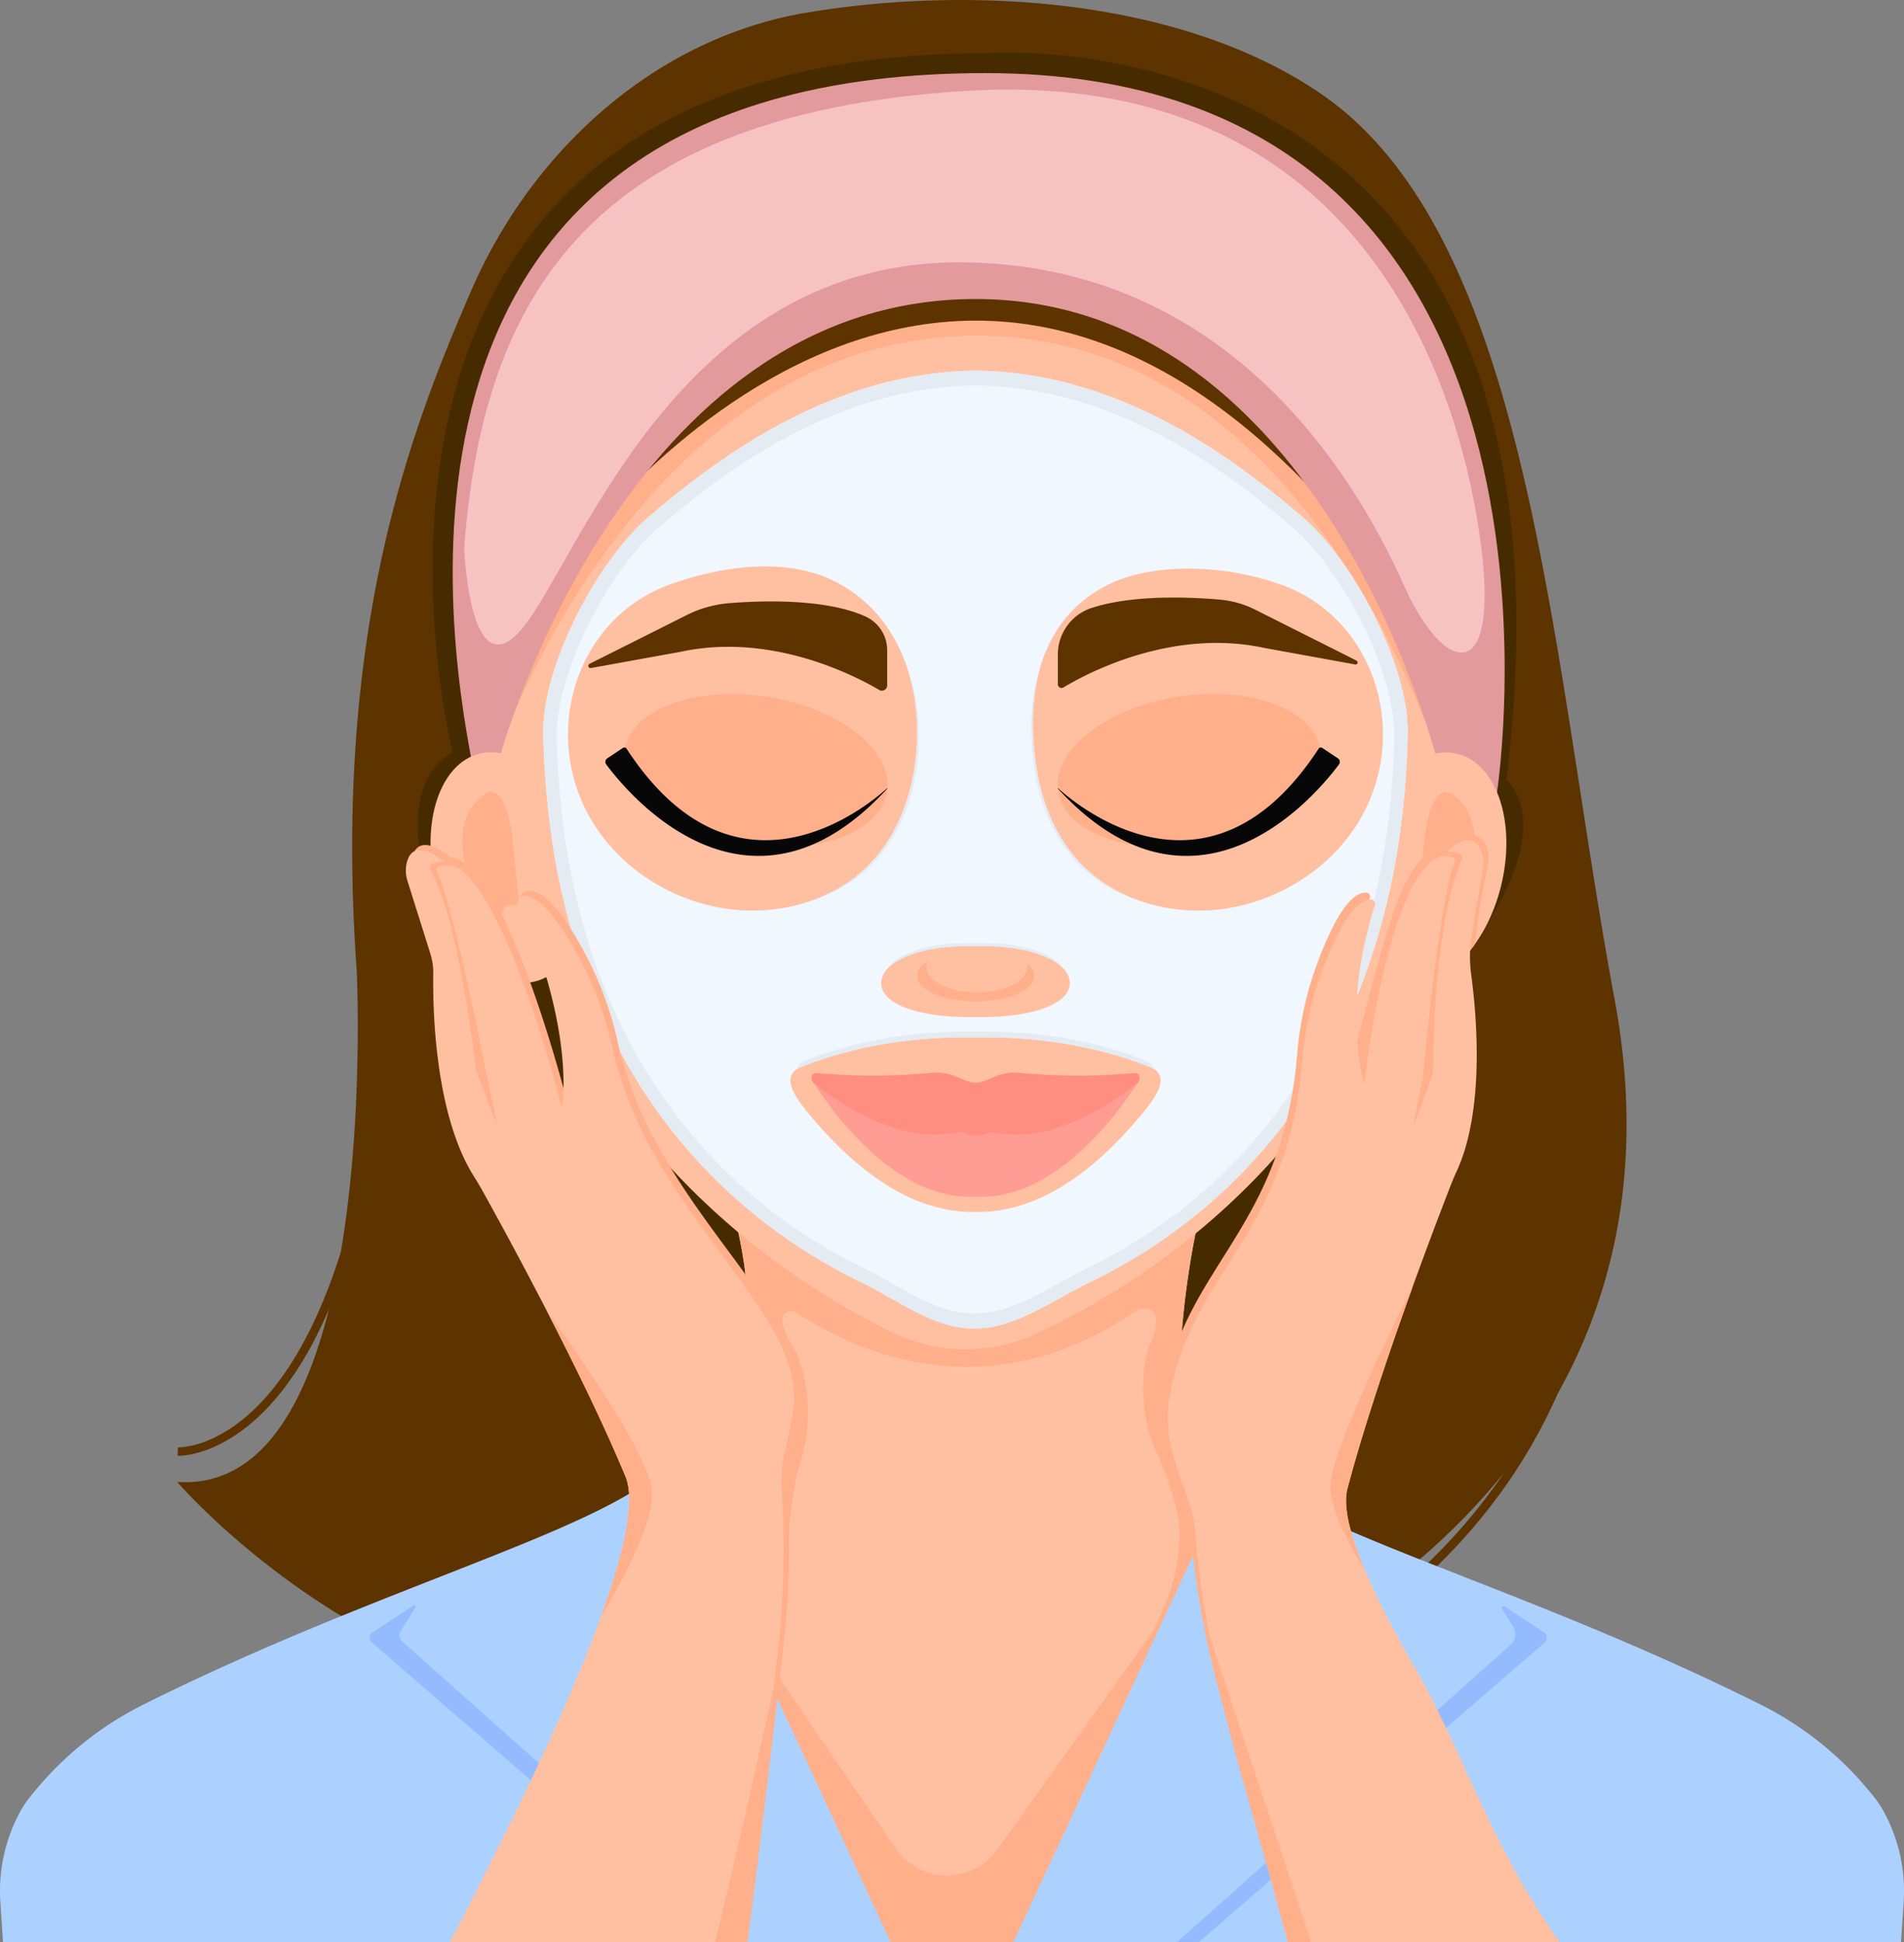 <svg xmlns="http://www.w3.org/2000/svg" width="1059.13" height="1080" viewBox="0 0 1059.13 1080"><rect x="0" y="0" width="1059.13" height="1080" fill="#808080" stroke="none"/><g id="Слой_2" data-name="Слой 2"><g id="mask_484900740"><g id="mask_484900740-2" data-name="mask_484900740"><path d="M898.11 555.49C862.78 366.22 851.65 132.77 735.39 52.57 659.61.29 544.16-8.67 449.44 6.9 365.23 20.74 296.26 83.11 262.23 161.37 228.12 239.82 185 351.59 198.43 540h0s4 80.77-8.84 156.2c-14 44.58-31.16 70.16-45.42 84.76-12.53 12.81-24.15 18.64-31.7 21.27C104.31 805 99 804.85 99 804.85l-.1 2.33-.11 2.33c.24.0 6 .24 14.79-2.77 8-2.73 20.33-8.79 33.52-22.14 13.71-13.9 25.78-32.93 35.9-56.64-13.71 54.71-38.83 99.25-84.44 96.08.0.0 166.73 194.59 378.87 98l21.67-54.09c119.25 28.52 185.6 64.29 185.6 64.29S772 899.34 836.6 819c-25.24 37.3-55.66 64.34-82.14 83a381.32 381.32.0 0 1-71 39.37c-18.64 7.83-30.93 11.11-31.08 11.14l1.19 4.51c.5-.13 12.64-3.36 31.54-11.29A385.53 385.53.0 0 0 757 906c31.37-22.12 57.92-48.21 78.92-77.52a301.44 301.44.0 0 0 30.68-53.73C897.69 719.11 915.19 647 898.11 555.49z" fill="#5d3300"/><path d="M652.95 954.84 652.36 952.59v0L652.95 954.84z" fill="#5d3300"/><path d="M324.86 508.94 266.42 539 396.89 780.45 683 783.98 760.61 589.64 324.86 508.94z" fill="#472b00"/><path d="M482.41 1080H574L696.11 924.11c-92.71-152.26 5.26-351.37 5.26-351.37l-325.61 32c98.63 137.35-10 358.48-10 358.48z" fill="#ffc0a1"/><path d="M424.76 920.47l73.43 107.36a34.61 34.61.0 0 0 56.75.55L676 858.53 589.31 1080H465.06z" fill="#ffaf8a"/><path d="M661.78 704c.1-.66.21-1.33.32-2 0-.1.0-.21.0-.32.1-.58.2-1.16.29-1.74.0-.16.06-.31.08-.46A533.61 533.61.0 0 1 692.87 592.3l-.19-2.66L385.07 618.92c15.51 26 24.47 54.53 28.8 83.61l.21 1.46v.23l.21 1.47v.17c9.72 71.17-7.76 145.46-24.4 195.81 17.74 10.6 40.7 23.85 40.7 23.85 9.72-22.47 3.07-75 15.14-114.51 9-29.55-.87-56-3.89-60.78-14.85-23.52-.22-21.08.0-21.05 49.75 33 120 49 191.25-1.18v.06s17.64-5.08 6.2 20.47c-2.31 5.16-8.38 32.74 4.75 60.72 17.53 37.38 18.39 90.34 31.19 111.22.0.0 5.47-4.3 13-10.23C652.41 842.14 651.77 766.41 661.78 704z" fill="#ffaf8a"/><path d="M640.29 908.59s26.16-41.41 11.14-80.11l17.72 13.17-11.08 60.79z" fill="#ffaf8a"/><path d="M794.7 376.56c24 138.87-62.2 291.58-217.46 364.72a94.15 94.15.0 0 1-82.11-.87c-151.7-75.56-236-226-212.83-363.85C301 264.9 395.41 130.87 532 127.71 671.58 124.48 774.52 259.91 794.7 376.56z" fill="#ffc0a1"/><path d="M571.2 535.8a7.41 7.41.0 0 1 .25 1.88c0 7.8-12.56 14.12-28.06 14.12s-28.06-6.32-28.06-14.12a7.44 7.44.0 0 1 .67-3.06c-3.72 2.29-5.89 5.08-5.89 8.09.0 7.8 14.61 14.13 32.63 14.13s32.64-6.33 32.64-14.13C575.38 540.2 573.86 537.84 571.2 535.8z" fill="#ffaf8a"/><ellipse cx="420.49" cy="428.58" rx="41.62" ry="73.81" transform="translate(-68.52 776.95) rotate(-81.01)" fill="#ffaf8a"/><path d="M493.41 438.38c-12.72 11.46-84.89 69.82-144.81-21.95a1.47 1.47.0 0 0-2.11-.52l-8.87 5.91a2.33 2.33.0 0 0-.44 3.18c10.45 14.19 78.24 98.46 156.35 13.57C493.63 438.47 493.51 438.29 493.41 438.38z" fill="#070707"/><ellipse cx="661.55" cy="428.58" rx="73.81" ry="41.62" transform="translate(-58.83 108.61) rotate(-8.99)" fill="#ffaf8a"/><path d="M588.63 438.38c12.72 11.46 84.89 69.82 144.81-21.95a1.48 1.48.0 0 1 2.11-.52l8.87 5.91a2.34 2.34.0 0 1 .45 3.18c-10.46 14.19-78.25 98.46-156.36 13.57C588.42 438.47 588.53 438.29 588.63 438.38z" fill="#070707"/><path d="M614.77 606.3a371.36 371.36.0 0 1-72.07 19.11 371.17 371.17.0 0 1-72.07-19.11q-9.06-1.92-18-4.32c-.11-.22 39.27 66.5 90.09 63.43 50.82 3.07 90.19-63.65 90.08-63.43Q623.84 604.38 614.77 606.3z" fill="#ff9d95"/><path d="M630.75 596.7a343.5 343.5.0 0 1-63.88-.17 26.8 26.8.0 0 0-12.54 1.86q-3.55 1.46-7.09 2.83a12.58 12.58.0 0 1-9.08.0c-2.37-.92-4.73-1.86-7.1-2.83a26.78 26.78.0 0 0-12.54-1.86 343.5 343.5.0 0 1-63.88.17c-3.6-.35-4.42 3.74-1.25 6.23 37.69 29.2 63.65 29.53 77.3 27a13.16 13.16.0 0 1 7 .54 14.28 14.28.0 0 0 10.16.12A13.1 13.1.0 0 1 555 630c13.72 2.44 39.58 1.93 77-27.08C635.17 600.44 634.35 596.35 630.75 596.7z" fill="#ff8e80"/><path d="M493.5 381.14a2.93 2.93.0 0 1-4.42 2.52c-14.15-8.31-60.41-32.09-110.65-21.18l-49.71 9a1.25 1.25.0 0 1-.78-2.34L382.05 342a64.06 64.06.0 0 1 23.61-6.6c18.89-1.51 53.76-2.54 75.78 7.42a20.57 20.57.0 0 1 12.06 18.75z" fill="#5d3300"/><path d="M588.43 380.47a2.08 2.08.0 0 0 3.16 1.78c12.46-7.51 60.06-33.19 111.9-21.92l50.4 9.17a1.15 1.15.0 0 0 .72-2.15l-56.32-28.3a54.79 54.79.0 0 0-19.88-5.63c-16.58-1.44-48.41-2.83-71.26 4.67A27.25 27.25.0 0 0 588.43 364z" fill="#5d3300"/><path d="M276.43 420.26s80.16-237.74 272.08-233.53c183.69 4 252.7 238.6 252.7 238.6l10.24-93L566.31 98.07 411.76 149.14l-146.49 197z" fill="#ffaf8a"/><path d="M318.15 308.2S539.73.44 779.05 332.3c0 0-14.61-222.14-285.45-219.12C493.6 113.18 311 158.83 318.15 308.2z" fill="#5d3300"/><path d="M234.19 475.87s-10.08-42.48 17.63-57.6c0 0-99.74-388.7 296.69-388.7.0.0 342.2-27.54 289.47 404.15.0.0 26.64 20.72-10 78.7L786.1 483.48l41.81-198-135-142L474.46 92 303.2 174.64 273 342.88V456.56l-33.41 48.35z" fill="#472b00"/><path d="M278.51 419.28s69.69-253 264.12-253S8e2 425 8e2 425l32.74 15.54S894.4 40.65 548 40.65 246.78 344.39 263.07 426.5z" fill="#e29a9d"/><path d="M258.2 304.43s3.19 90 37.78 37.61S388 141.9 540 145.93s219.16 131 241.3 180.32 54.55 57.6 41.62-29.88S754 37.12 536.92 50.56 268.27 175 258.2 304.43z" fill="#f7c2c2"/><ellipse cx="282.2" cy="482.39" rx="40.98" ry="65.2" transform="translate(-105.13 79.51) rotate(-13.54)" fill="#ffc0a1"/><path d="M286.2 478.45s-2.16-57.71-22.84-30.74c-15.16 19.78 1.42 54.21 10.19 62.74a3.43 3.43.0 0 0 5.77-1.92c.51-3 1.85-5.74 5.12-5.09a3.44 3.44.0 0 0 4.12-3.74z" fill="#ffaf8a"/><ellipse cx="795.32" cy="482.57" rx="65.2" ry="40.98" transform="translate(139.91 1142.76) rotate(-76.46)" fill="#ffc0a1"/><path d="M791.33 478.45s2.15-57.71 22.83-30.74c15.16 19.78-1.42 54.21-10.19 62.74a3.43 3.43.0 0 1-5.77-1.92c-.51-3-1.85-5.74-5.11-5.09A3.44 3.44.0 0 1 789 499.7z" fill="#ffaf8a"/><path d="M671.08 849.13 563.68 1080h493.76l1.48-22.18a92.27 92.27.0 0 0-10.13-48.74c-3.25-6.25-5.71-9.21-11.2-15.72l-.58-.68a186.31 186.31.0 0 0-57.73-44.86C849.62 883.16 732 853.34 691.4 818.23c-6.37-5.51-8.87-8.5-14.79-2.5-6.78 6.87 7.42 12.21.69 17.95z" fill="#add1ff"/><path d="M388.05 849.13 495.45 1080H1.69L.21 1057.82a92.37 92.37.0 0 1 10.13-48.74c3.26-6.25 5.72-9.21 11.2-15.72l.59-.68a186.15 186.15.0 0 1 57.72-44.86c129.67-64.66 247.31-94.48 287.88-129.59 6.37-5.51 8.88-8.5 14.79-2.5 6.78 6.87-7.42 12.21-.68 17.95z" fill="#add1ff"/><path d="M654.65 1080 840.23 914.68a7.94 7.94.0 0 0 1.46-10.1l-6.13-9.87a1 1 0 0 1 1.44-1.4l21.7 14.22a3.74 3.74.0 0 1 .4 6L666.85 1080z" fill="#95bbff"/><path d="M411.5 1080l-188-167.48a4.05 4.05.0 0 1-.75-5.18l8.32-13.41a.82.82.0 0 0-1.15-1.12l-22.84 15a3.41 3.41.0 0 0-.36 5.43L399.3 1080z" fill="#95bbff"/><path d="M724.48 287.47c-43.4-37.24-105.48-80.59-181.85-81.34-76.36.75-138.44 44.1-181.84 81.34-29 24.92-59.48 83.72-58.6 121.07 4.27 181 100.18 267.5 176.52 304.28 20.08 9.67 41.4 26.48 63.25 25.82 21.85.66 44.52-16.15 64.6-25.82C682.9 676 778.81 589.52 783.08 408.54 784 371.19 753.52 312.39 724.48 287.47zM542.63 526.12c1.35.0 2.72-.06 4.1-.06 29.26.0 48.38 9.31 48.38 20.68s-20 18.86-49.22 18.86c-1.09.0-2.18.0-3.26.0s-2.16.0-3.26.0c-29.26.0-49.21-7.5-49.21-18.86s19.11-20.68 48.37-20.68C539.91 526.06 541.28 526.08 542.63 526.12zM325.56 449.78a93.65 93.65.0 0 1-9.41-47.28c2.12-33.42 22-64.67 55.66-77.14 28.17-10.43 65.14-16.15 93-1.85 39.08 20.06 50.63 66.08 43.35 106.71-3.4 19-11.54 37.5-25.19 51.15-16.8 16.8-41 25.1-64.78 25C380.08 506.25 342.4 484 325.56 449.78zm310.26 169c-34.78 42.1-66.25 55.71-93.19 55.12-26.93.59-58.41-13-93.19-55.12-7.91-9.58-15.43-20.89-3.69-25.53 20.82-8.22 52.75-17.07 96.88-16.41 44.14-.66 76.07 8.19 96.89 16.41C651.26 597.87 643.74 609.18 635.82 618.76zm123.88-169c-16.83 34.19-54.51 56.47-92.62 56.61-23.76.08-48-8.22-64.77-25-13.65-13.65-21.79-32.15-25.2-51.15-7.27-40.63-.68-84.57 38.4-104.63 27.85-14.3 69.78-10.66 97.94-.23 33.66 12.47 53.55 43.72 55.66 77.14A93.54 93.54.0 0 1 759.7 449.78z" fill="#f1f7ff"/><path d="M600.45 481.09a82.28 82.28.0 0 0 35.1 20.34 83.89 83.89.0 0 1-33.24-20.06c-13.65-13.65-21.79-32.15-25.2-51.15-3.78-21.12-3.81-43.12 2.51-62.21-7.27 19.22-7.46 41.85-3.58 63.52C579.34 449.94 587.23 467.86 600.45 481.09z" fill="#e4ebf3"/><path d="M724.48 287.47c-43.4-37.24-105.48-80.59-181.85-81.34-76.36.75-138.44 44.1-181.84 81.34-29 24.92-59.48 83.72-58.6 121.07 4.27 181 100.18 267.5 176.52 304.28 20.08 9.67 41.4 26.48 63.25 25.82 21.86.66 44.52-16.15 64.6-25.82C682.9 676 778.81 589.52 783.08 408.54 784 371.19 753.52 312.39 724.48 287.47zm51.13 123c-4.13 175.36-97.07 259.2-171 294.83-19.45 9.38-41.41 25.66-62.59 25-21.17.63-41.83-15.65-61.29-25-74-35.63-166.9-119.47-171-294.83-.85-36.19 28.65-93.16 56.78-117.31 42.06-36.08 102.21-78.08 176.2-78.81 74 .73 134.15 42.73 176.2 78.81C747 317.36 776.47 374.33 775.61 410.52z" fill="#e4ebf3"/><path d="M443.22 594.52a14.54 14.54.0 0 1 2.53-1.29c20.82-8.22 52.75-17.07 96.88-16.41 44.14-.66 76.07 8.19 96.89 16.41a14.54 14.54.0 0 1 2.53 1.29c-.68-2.06-2.4-3.79-5.54-5-20.17-8-51.11-16.54-93.88-15.9-42.76-.64-73.7 7.93-93.87 15.9C445.61 590.73 443.89 592.46 443.22 594.52z" fill="#e4ebf3"/><path d="M508.15 430.22c-3.4 19-11.54 37.5-25.19 51.15a84 84 0 0 1-33.24 20.06 82.24 82.24.0 0 0 35.09-20.34c13.23-13.23 21.11-31.15 24.41-49.56 3.71-20.7 2.37-42.85-5.23-62C510.73 388.51 511.77 410 508.15 430.22z" fill="#e4ebf3"/><path d="M493.39 539c6.62-7.54 23-12.89 45.14-12.89 1.38.0 2.75.0 4.1.06s2.72-.06 4.1-.06c22.18.0 38.53 5.35 45.15 12.89-5.07-8.37-21.81-14.56-45.28-14.56-1.33.0-2.66.0-4 .06s-2.63-.06-4-.06C515.19 524.39 498.46 530.58 493.39 539z" fill="#e4ebf3"/><path d="M662.54 854.68A504.61 504.61.0 0 0 676 932.33c13.44 52.9 28.89 104.75 40.44 147.67h151.1c-37.92-53-57.07-111-83.2-156.27-26.45-45.83-42.16-82.56-37.62-99.79 16.28-61.83 49-147 57.43-168.62.83-2.13 1.7-4.25 2.64-6.34.2-.45.4-.9.61-1.34 15.87-34.25 11.19-86.88 8.17-109.49A77.13 77.13.0 0 1 816 514.9l6.69-39.21c-3.94-25.52-22.55-3.84-22.55-3.84-11.82 2.42-21 21.61-27.92 44.4C761.06 553 750.34 598.1 750.34 598.1c-6.12-23.71.6-45.83 3.44-64.17 1-6.52 2.26-12.44 3.49-17.57 1.88-7.79 3.74-13.75 4.75-17.21a2.19 2.19.0 0 0-1.8-2.79h-.18c-6.71-.29-13.35 8.53-19.16 20.16a197.16 197.16.0 0 0-8.37 19.77c-.06.17-.13.34-.19.52a187 187 0 0 0-8.24 30.48q-1.76 9.57-2.55 19.3c-8 96.74-62.2 117.32-74 187.32-4.84 28.73 12.88 53.33 14.3 72.27Q662.15 850.42 662.54 854.68z" fill="#ffaf8a"/><path d="M816.41 463.75s-3.11 29.41-3.09 32.24-3.38 35.29-3.38 35.29l7.44-2.19h0q1.65-2 3.21-4.18a390.91 390.91.0 0 1 6.48-40.82C831.77 463.27 816.41 463.75 816.41 463.75z" fill="#ffaf8a"/><path d="M665.4 858.54a504.59 504.59.0 0 0 13.42 77.65Q699 1015.54 716.41 1080h151.1c-37.92-53-54.22-107.13-80.35-152.41C760.71 881.77 745 845 749.54 827.8c16.29-61.83 49-147 57.43-168.61q1.24-3.21 2.64-6.35c.2-.45.4-.89.61-1.34 15.87-34.25 11.2-86.88 8.17-109.49a76.81 76.81.0 0 1 .42-23.25L825.25 481a8.46 8.46.0 0 0 0-3c-4.46-23-22.27-2.25-22.27-2.25-11.82 2.42-21.05 21.62-27.93 44.4C763.91 556.87 758.9 603 758.9 603c-6.12-23.71-5.11-46.84-2.26-65.18 1-6.52 2.25-12.44 3.49-17.56 1.87-7.79 3.74-13.76 4.74-17.22a2.19 2.19.0 0 0-1.8-2.79h-.18c-6.71-.3-13.35 8.53-19.16 20.15a199.51 199.51.0 0 0-8.37 19.77c-.06.17-.12.34-.19.52a188.27 188.27.0 0 0-8.24 30.48c-1.16 6.38-2 12.83-2.54 19.31-8 96.73-62.21 117.31-74 187.32-4.85 28.72 12.87 53.32 14.3 72.26Q665 854.28 665.4 858.54z" fill="#ffc0a1"/><path d="M740.09 828.81c1.72 14.93 12 33.09 19.11 44.24-8.42-19.95-12.19-35.64-9.66-45.25 9.31-35.33 24-78.29 36.42-112.65C766.47 754 738.33 813.46 740.09 828.81z" fill="#ffaf8a"/><path d="M716.41 1080h12.94L672.94 910.21q2.59 13.06 5.89 26Q699 1015.54 716.41 1080z" fill="#ffaf8a"/><path d="M786.1 626.82l5.37-27.71s9.59-103.8 18-120a1.51 1.51.0 0 0-.8-2.12c-2.92-1.12-9.2-2.38-14.74 4.06.0.0 7.47-11 17.81-6.41a2.64 2.64.0 0 1 1.32 3.5c-3.66 8.06-15.34 39.93-15.91 118.78z" fill="#ffaf8a"/><path d="M244 538.75c-.28 18.11.59 77.3 22.41 112.21 1.82 2.92 3.6 5.87 5.27 8.88C283.75 681.52 326.79 760 351 818.19c13.2 31.8-39.4 148.94-98.47 261.81H415.86c6.12-47.49 13.08-104.14 19.86-164a503.2 503.2.0 0 0 2.33-87.3c-1.16-19 .71-16.91 6-45.55 10.21-55.08-79.35-108.78-100.39-203.53A191.24 191.24.0 0 0 326 531.26c-10-18.89-23.29-38.69-33.49-35.63-1 .29-4.32 3.16-3.9 4.08 4.56 10.15 32.55 66.93 27.06 113.84.0.0-33.9-134.87-65.37-136.95.0.0-21.38-19-21.82 6.87l13.94 44.27A34.8 34.8.0 0 1 244 538.75z" fill="#ffaf8a"/><path d="M241 541.6c-.29 18.11.59 77.31 22.41 112.21 1.82 2.92 3.6 5.87 5.27 8.88 12.05 21.68 55.1 100.16 79.26 158.36 13.21 31.79-38.64 146.08-97.7 259h163q9.17-71.24 19.46-161.16a504.19 504.19.0 0 0 2.33-87.3c-1.16-18.95.71-16.91 6-45.55 10.21-55.07-79.35-108.77-100.39-203.53A191.17 191.17.0 0 0 323 534.11c-10-18.87-23.26-38.65-33.45-35.64a1.68 1.68.0 0 0-1.07 2.3c4.54 10.12 29.69 68.7 24.2 115.64.0.0-33.9-134.88-65.38-137 0 0-17.15-15.21-21 .19a18.69 18.69.0 0 0 .35 10.22l12.82 40.73A35.13 35.13.0 0 1 241 541.6z" fill="#ffc0a1"/><path d="M362.64 828.81c-1.78-18.93-35.57-68.27-58.41-99.71 15.16 29.39 31.75 63.15 43.7 91.95 5.6 13.47-.48 41.74-13.84 78.43C348.33 875.54 364.14 844.86 362.64 828.81z" fill="#ffaf8a"/><path d="M413.23 1080q8.22-63.72 17.33-142.4c-8.86 40.5-21.55 97.12-32.83 142.4z" fill="#ffaf8a"/><path d="M276.43 625.3l-5.7-27.64s-18.57-95.5-27.88-113.1a2 2 0 0 1 1.26-2.83 14.91 14.91.0 0 1 15.34 4.63s-8.63-10.75-19.09-5.93a2.23 2.23.0 0 0-1 3.2c3.87 6.24 15.38 30.74 25.59 111.92z" fill="#ffaf8a"/></g></g></g></svg>